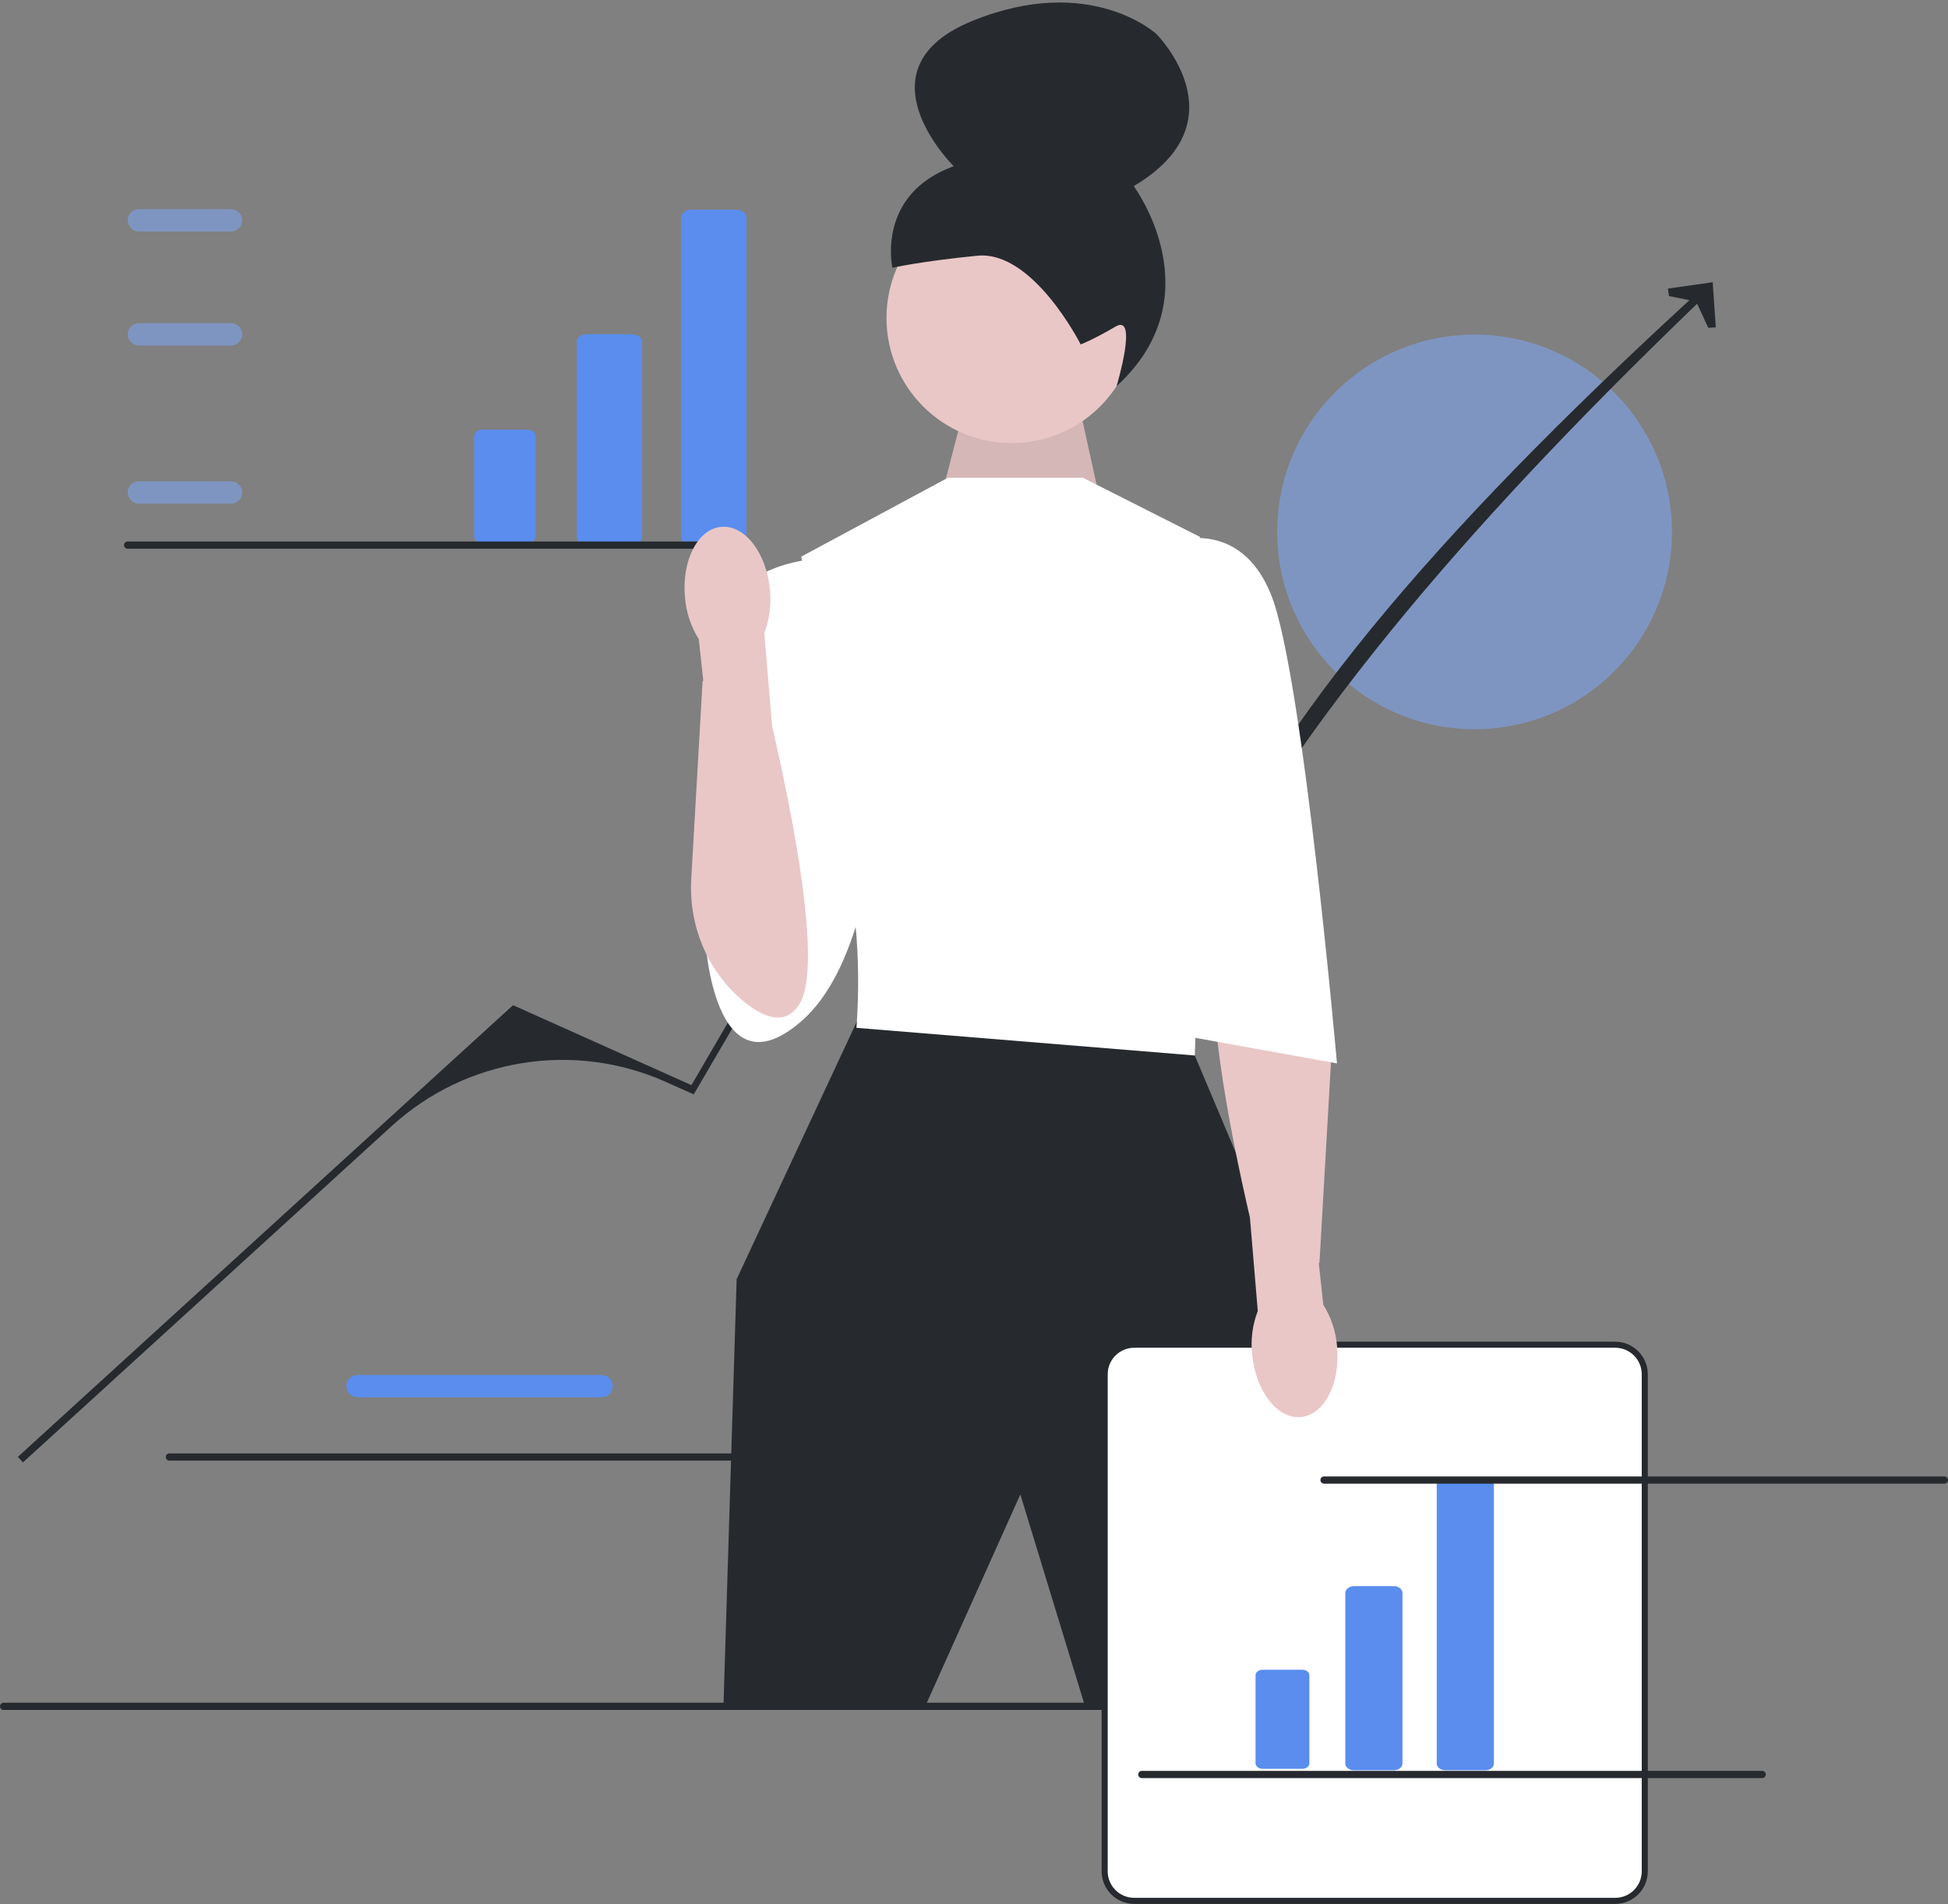 <svg xmlns="http://www.w3.org/2000/svg" width="663" height="648" viewBox="0 0 663 648" fill="none"><rect x="0" y="0" width="663" height="648" fill="#808080" stroke="none"/><g clip-path="url(#clip0_194_16487)"><path d="M204.737 475.474H121.688C119.594 475.474 117.891 473.772 117.891 471.679C117.891 469.587 119.594 467.885 121.688 467.885H204.737C206.83 467.885 208.533 469.587 208.533 471.679C208.533 473.772 206.83 475.474 204.737 475.474Z" fill="#5A8DEE"></path><path d="M56.416 495.788C56.416 496.469 56.964 497.017 57.646 497.017H268.779C269.461 497.017 270.008 496.469 270.008 495.788C270.008 495.106 269.461 494.559 268.779 494.559H57.646C56.964 494.559 56.416 495.106 56.416 495.788Z" fill="#262A2E"></path><path d="M501.872 248.131C538.973 248.131 569.05 218.072 569.05 180.992C569.05 143.912 538.973 113.854 501.872 113.854C464.772 113.854 434.695 143.912 434.695 180.992C434.695 218.072 464.772 248.131 501.872 248.131Z" fill="#7F95C1"></path><path d="M0 580.628C0 581.309 0.548 581.857 1.23 581.857H541.014C541.696 581.857 542.244 581.309 542.244 580.628C542.244 579.946 541.696 579.398 541.014 579.398H1.23C0.548 579.398 0 579.946 0 580.628Z" fill="#262A2E"></path><path d="M7.809 497.622L6.082 495.732L174.608 342.04L235.324 369.242L300.889 256.869L354.757 230.919L404.667 314.054C431.613 244.335 499.19 171.392 580.166 97.387L582.157 98.999C506.211 171.668 441.232 244.667 404.355 318.511L358.19 241.387C356.009 237.744 351.426 236.337 347.574 238.128C318.129 251.821 293.569 274.171 277.178 302.191L236.107 372.399L226.732 368.198C195.378 354.151 158.672 360.039 133.291 383.186L7.809 497.622Z" fill="#262A2E"></path><path d="M583.965 111.379L581.407 111.556L577.278 102.614L568.035 100.737L567.676 98.199L582.913 96.035L583.965 111.379Z" fill="#262A2E"></path><path d="M321.09 166.094L330.149 131.288L365.44 129.592L375.998 177.571L321.09 166.094Z" fill="#E9C7C7"></path><path opacity="0.1" d="M321.09 166.094L330.149 131.288L365.44 129.592L375.998 177.571L321.09 166.094Z" fill="#262A2E"></path><path d="M344.314 150.768C367.839 150.768 386.91 131.707 386.91 108.195C386.91 84.683 367.839 65.623 344.314 65.623C320.788 65.623 301.717 84.683 301.717 108.195C301.717 131.707 320.788 150.768 344.314 150.768Z" fill="#E9C7C7"></path><path d="M367.815 117.206C367.815 117.206 351.633 85.163 332.673 87.013C313.713 88.863 303.725 91.113 303.725 91.113C303.725 91.113 298.097 66.156 324.594 56.557C324.594 56.557 290.904 23.366 331.015 7.084C371.126 -9.198 393.571 11.568 393.571 11.568C393.571 11.568 423.261 41.191 385.867 63.331C385.867 63.331 413.634 100.659 380.015 131.425C380.015 131.425 387.535 106.528 379.689 111.12C371.843 115.711 367.815 117.206 367.815 117.206Z" fill="#262A2E"></path><path d="M297.315 342.133L291.649 347.56L250.715 435.279L246.234 580.373H315.009L347.271 508.521L369.008 579.679H430.846L445.181 450.505L406.646 359.15L297.315 342.133Z" fill="#262A2E"></path><path d="M368.558 162.559H322.629L272.67 189.428L284.32 241.375C284.32 241.375 281.631 272.722 287.905 296.009C294.178 319.295 291.489 349.747 291.489 349.747L406.645 359.151L410.23 253.466L408.437 182.71L368.558 162.559Z" fill="white"></path><path d="M280.288 189.875C280.288 189.875 252.507 190.771 248.026 208.683C243.546 226.596 239.961 318.847 239.961 318.847C239.961 318.847 242.649 373.587 272.671 347.56C302.692 321.534 300.003 242.718 300.003 242.718L280.288 189.875Z" fill="white"></path><path d="M549.745 646.819H386.03C380.486 646.819 375.975 642.311 375.975 636.77V467.624C375.975 462.082 380.486 457.574 386.03 457.574H549.745C555.29 457.574 559.8 462.082 559.8 467.624V636.77C559.8 642.311 555.29 646.819 549.745 646.819Z" fill="white"></path><path d="M549.743 647.852H386.028C379.914 647.852 374.939 642.881 374.939 636.769V467.624C374.939 461.513 379.914 456.541 386.028 456.541H549.743C555.858 456.541 560.832 461.513 560.832 467.624V636.769C560.832 642.881 555.858 647.852 549.743 647.852ZM386.028 458.607C381.054 458.607 377.006 462.652 377.006 467.623V636.769C377.006 641.741 381.054 645.786 386.028 645.786H549.743C554.718 645.786 558.765 641.741 558.765 636.769V467.623C558.765 462.652 554.718 458.607 549.743 458.607H386.028Z" fill="#262A2E"></path><path d="M474.348 602.382H460.854C459.211 602.382 457.875 601.351 457.875 600.084V542.023C457.875 540.756 459.211 539.725 460.854 539.725H474.348C475.991 539.725 477.327 540.756 477.327 542.023V600.084C477.327 601.351 475.991 602.382 474.348 602.382Z" fill="#5A8DEE"></path><path d="M429.737 568.168C428.41 568.168 427.33 569.001 427.33 570.025V600.02C427.33 601.044 428.41 601.878 429.737 601.878H443.231C444.558 601.878 445.638 601.044 445.638 600.02V570.025C445.638 569.001 444.558 568.168 443.231 568.168H429.737Z" fill="#5A8DEE"></path><path d="M505.465 602.383H491.971C490.329 602.383 488.992 601.352 488.992 600.084V504.933C488.992 503.666 490.329 502.635 491.971 502.635H505.465C507.108 502.635 508.444 503.666 508.444 504.933V600.084C508.444 601.352 507.108 602.383 505.465 602.383Z" fill="#5A8DEE"></path><path d="M215.096 185.298H199.683C197.806 185.298 196.279 184.12 196.279 182.672V116.35C196.279 114.902 197.806 113.725 199.683 113.725H215.096C216.973 113.725 218.499 114.902 218.499 116.35V182.672C218.499 184.12 216.973 185.298 215.096 185.298Z" fill="#5A8DEE"></path><path d="M164.138 146.215C162.622 146.215 161.389 147.167 161.389 148.336V182.6C161.389 183.769 162.622 184.721 164.138 184.721H179.552C181.068 184.721 182.302 183.769 182.302 182.6V148.336C182.302 147.167 181.068 146.215 179.552 146.215H164.138Z" fill="#5A8DEE"></path><path d="M250.641 185.298H235.227C233.351 185.298 231.824 184.121 231.824 182.673V73.983C231.824 72.535 233.351 71.357 235.227 71.357H250.641C252.518 71.357 254.044 72.535 254.044 73.983V182.673C254.044 184.121 252.518 185.298 250.641 185.298Z" fill="#5A8DEE"></path><path d="M442.789 482.184C450.772 481.421 456.27 470.639 455.068 458.097C454.657 453.081 453.05 448.236 450.381 443.967L448.843 429.773L449.078 429.702L452.946 362.401C453.845 346.752 447.647 331.375 435.706 321.214C428.603 315.169 421.025 312.109 416.152 319.746C408.066 332.419 418.539 384.661 425.417 414.362L428.084 446.1C426.272 450.799 425.613 455.862 426.162 460.867C427.361 473.404 434.805 482.948 442.789 482.184Z" fill="#E9C7C7"></path><path d="M398.58 184.501C398.58 184.501 421.88 175.545 432.634 202.414C443.388 229.283 455.038 361.838 455.038 361.838L400.372 351.986L398.58 184.501Z" fill="white"></path><path d="M78.64 171.359H47.266C45.172 171.359 43.469 169.656 43.469 167.564C43.469 165.471 45.172 163.77 47.266 163.77H78.64C80.734 163.77 82.436 165.471 82.436 167.564C82.436 169.656 80.734 171.359 78.64 171.359Z" fill="#7F95C1"></path><path d="M78.64 117.566H47.266C45.172 117.566 43.469 115.863 43.469 113.771C43.469 111.678 45.172 109.977 47.266 109.977H78.64C80.734 109.977 82.436 111.678 82.436 113.771C82.436 115.863 80.734 117.566 78.64 117.566Z" fill="#7F95C1"></path><path d="M78.64 78.773H47.266C45.172 78.773 43.469 77.07 43.469 74.978C43.469 72.885 45.172 71.184 47.266 71.184H78.64C80.734 71.184 82.436 72.885 82.436 74.978C82.436 77.07 80.734 78.773 78.64 78.773Z" fill="#7F95C1"></path><path d="M42.211 185.485C42.211 186.167 42.759 186.714 43.441 186.714H254.573C255.256 186.714 255.803 186.167 255.803 185.485C255.803 184.803 255.256 184.256 254.573 184.256H43.441C42.759 184.256 42.211 184.803 42.211 185.485Z" fill="#262A2E"></path><path d="M449.408 503.62C449.408 504.302 449.956 504.849 450.638 504.849H661.771C662.453 504.849 663.001 504.302 663.001 503.62C663.001 502.938 662.453 502.391 661.771 502.391H450.638C449.956 502.391 449.408 502.938 449.408 503.62Z" fill="#262A2E"></path><path d="M387.398 603.811C387.398 604.493 387.946 605.04 388.628 605.04H599.761C600.443 605.04 600.991 604.493 600.991 603.811C600.991 603.13 600.443 602.582 599.761 602.582H388.628C387.946 602.582 387.398 603.13 387.398 603.811Z" fill="#262A2E"></path><path d="M245.421 179.271C237.438 180.035 231.94 190.817 233.141 203.359C233.552 208.375 235.159 213.22 237.828 217.489L239.367 231.683L239.131 231.754L235.264 299.055C234.364 314.704 240.562 330.08 252.504 340.242C259.607 346.287 267.185 349.347 272.058 341.71C280.144 329.036 269.67 276.795 262.793 247.094L260.126 215.355C261.937 210.657 262.596 205.594 262.048 200.589C260.849 188.052 253.404 178.508 245.421 179.271Z" fill="#E9C7C7"></path></g><defs><clipPath id="clip0_194_16487"><rect width="663" height="647" fill="white" transform="translate(0 0.852)"></rect></clipPath></defs></svg>